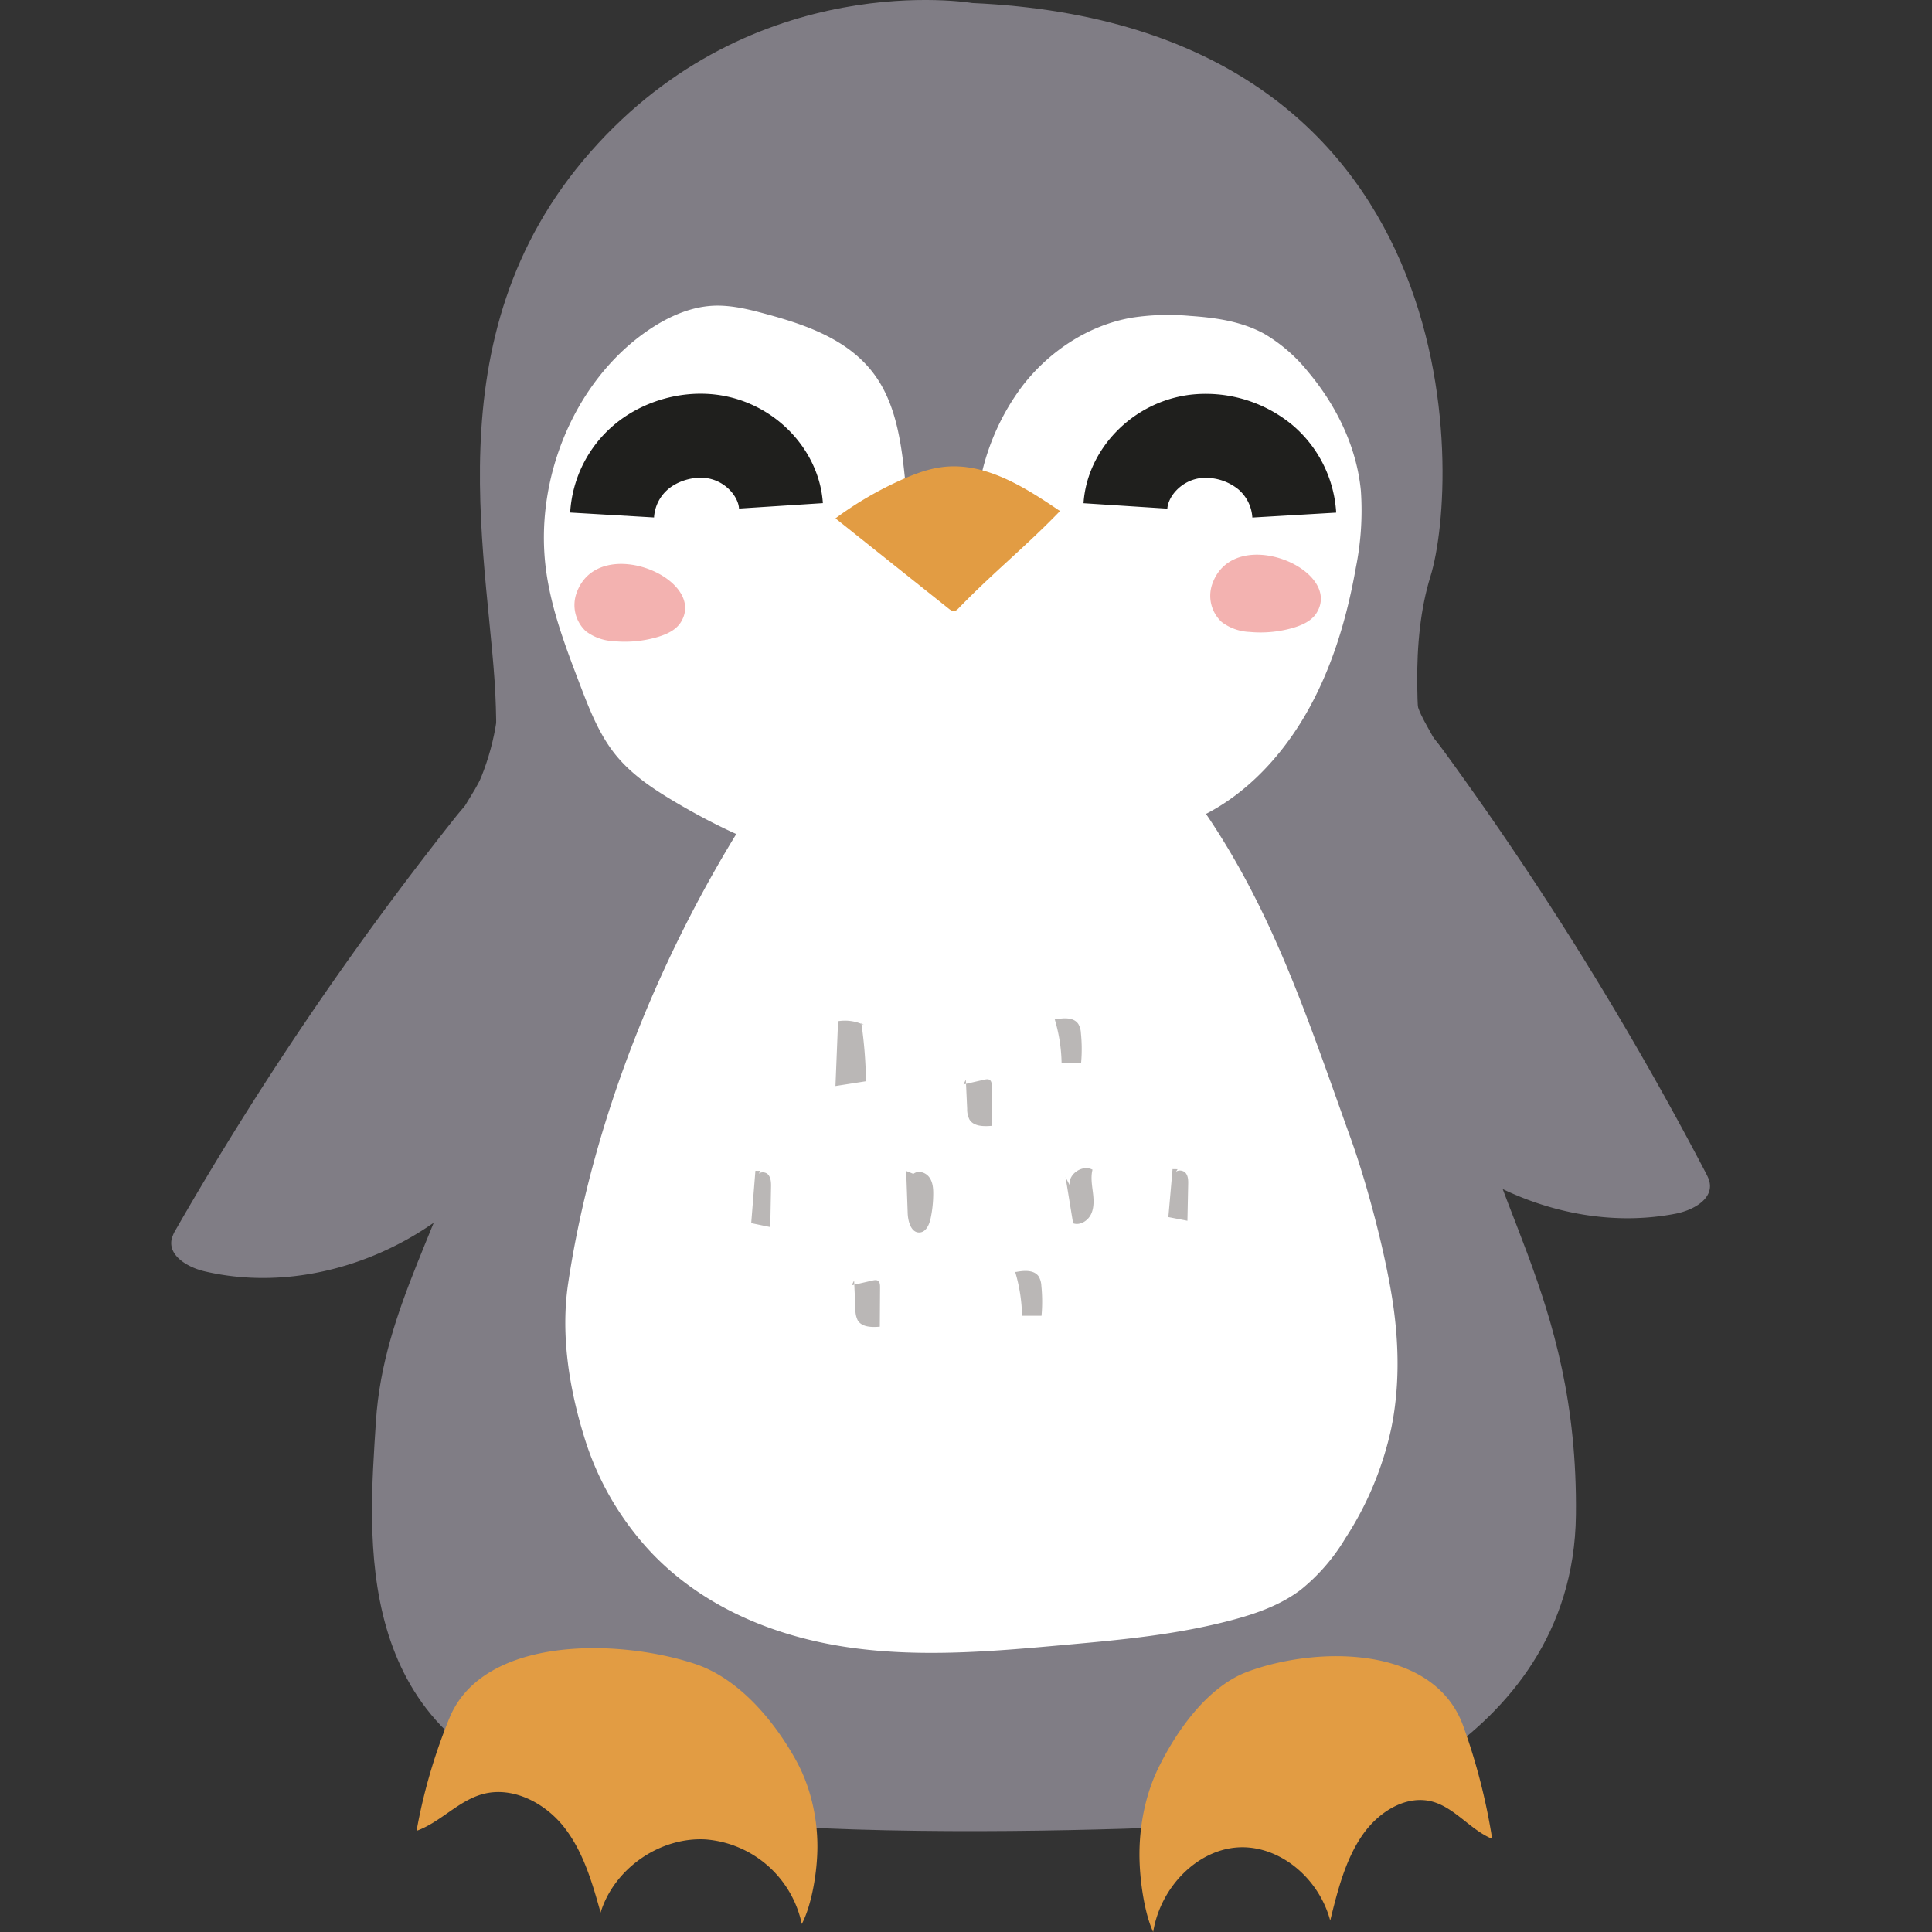 <?xml version="1.0" encoding="utf-8"?>
<svg version="1.1" xmlns="http://www.w3.org/2000/svg" xmlns:xlink="http://www.w3.org/1999/xlink" x="0px" y="0px"
	 viewBox="0 0 23 23" style="enable-background:new 0 0 100 100;" xml:space="preserve">
	 <rect x="0" y="0" width="23" height="23" fill="#333333" stroke="none"/>
	 <path
      d="M11.574.036S8.977-.407 7.029 1.809 5.86 6.775 5.903 8.415c.043 1.64.069 3.36-.26 4.734s-1.082 2.404-1.168 3.778c-.087 1.374-.303 3.68 2.165 4.433s8.918.31 8.918.31 3.172-.814 3.203-3.635c.03-2.66-1.133-3.789-1.306-5.518s-.899-4.13-.426-5.654c.357-1.149.519-6.561-5.455-6.827z"
      fill="#807d85"
    />
    <path
      d="M10.781 5.774c-.044-.451-.1-.926-.353-1.289-.302-.434-.819-.614-1.306-.746-.209-.057-.422-.11-.636-.099-.283.015-.553.141-.791.307-.855.597-1.341 1.756-1.194 2.844.063.466.231.907.397 1.343.112.294.227.593.417.835.191.243.447.414.705.568.692.412 1.442.733 2.228.818 1.113.121 2.2-.139 3.294-.393.229-.053.458-.112.675-.206.545-.236.995-.69 1.311-1.225.316-.535.503-1.149.613-1.773a3.44 3.44 0 0 0 .06-.916c-.051-.529-.297-1.021-.628-1.415a1.912 1.912 0 0 0-.515-.449c-.272-.152-.584-.196-.89-.217a2.878 2.878 0 0 0-.694.021c-.504.087-.971.386-1.3.809a2.772 2.772 0 0 0-.553 1.516c-.288-.163-.403.31-.722.381-.239.063-.101-.536-.118-.714z"
      fill="#fff"
    />
    <path
      d="M12.721 19.578c-.866.079-1.739.158-2.601.036-.862-.122-1.723-.461-2.355-1.119a3.502 3.502 0 0 1-.813-1.398c-.178-.58-.278-1.21-.189-1.814.296-1.99 1.129-4.007 2.185-5.645a.547.547 0 0 1 .218-.191c.134-.065.288-.038.434-.018 1.187.164 2.377-.189 3.57-.296.035-.003.076-.004.101.024.025.028.004.092-.03.08.381-.001.699-.098 1.063-.22-.095.235.037.231-.141.398.941 1.275 1.369 2.613 1.919 4.143.202.563.437 1.455.514 2.055.06.463.06.938-.034 1.394a3.912 3.912 0 0 1-.547 1.308 2.3 2.3 0 0 1-.53.611c-.249.188-.543.288-.836.365-.643.168-1.271.228-1.928.287z"
      fill="#fff"
    />
    <path
      d="M12.619 6.084c-.421-.286-.893-.586-1.398-.524-.164.02-.321.078-.473.145a4.194 4.194 0 0 0-.802.466l1.346 1.073c.02.016.043.033.069.03.021-.003.038-.019.053-.035.407-.421.798-.733 1.205-1.155z"
      fill="#e29c43"
    />
    <path
      d="M7.287 6.131a.979.979 0 0 1 .345-.69c.215-.182.533-.284.836-.246.462.059.804.439.829.827"
      fill="none"
      stroke="#1f1f1d"
      strokeWidth="0.348"
      strokeLinecap="round"
      strokeLinejoin="round"
      strokeMiterlimit="10"
    />
    <path
      d="M6.865 7.056a.425.425 0 0 0 .11.459.592.592 0 0 0 .332.118c.176.017.356 0 .526-.051.106-.032.215-.082.273-.176.321-.52-.982-1.065-1.241-.35zM14.434 6.946a.425.425 0 0 0 .11.459.592.592 0 0 0 .332.118 1.39 1.39 0 0 0 .525-.051c.106-.032.215-.082.273-.176.321-.519-.981-1.065-1.24-.35z"
      fill="#f3b2b0"
    />
    <path
      d="M15.408 6.132a.979.979 0 0 0-.345-.69 1.117 1.117 0 0 0-.836-.246c-.462.059-.804.439-.829.827"
      fill="none"
      stroke="#1f1f1d"
      strokeWidth="0.348"
      strokeLinecap="round"
      strokeLinejoin="round"
      strokeMiterlimit="10"
    />
    <path
      d="M5.35 20.454a6.613 6.613 0 0 0-.391 1.342c.282-.101.493-.355.782-.436.357-.1.744.1.974.392.229.292.335.659.435 1.017.16-.523.704-.902 1.251-.871a1.272 1.272 0 0 1 1.144 1.007c.115-.217.186-.613.186-.924 0-.375-.095-.737-.254-1.024-.251-.455-.673-.976-1.21-1.151-.92-.302-2.517-.328-2.917.648zM17.42 20.549c.156.432.272.883.344 1.342-.248-.101-.434-.355-.688-.436-.315-.1-.655.1-.857.392-.202.292-.295.659-.383 1.017-.141-.523-.62-.902-1.101-.871-.481.031-.919.469-1.007 1.007-.101-.217-.163-.613-.163-.924 0-.375.083-.737.223-1.024.221-.455.593-.976 1.065-1.151.809-.301 2.215-.327 2.567.648z"
      fill="#e29c43"
    />
    <path
      d="M10.285 12.202a.52.52 0 0 0-.308-.045l-.031.772.363-.057a5.179 5.179 0 0 0-.055-.693M8.993 13.938l-.05.623.227.047.009-.475c.001-.051 0-.107-.032-.147s-.11-.041-.126.007l.032-.054M13.959 13.918l-.05.571.227.044.009-.436c.001-.047 0-.098-.032-.135-.033-.036-.11-.038-.126.007l.032-.05M10.788 13.94l.018.504c.004.101.042.235.143.228.076-.005.114-.093.13-.168.02-.093.03-.189.031-.284.001-.072-.005-.148-.048-.206s-.133-.085-.188-.039M11.498 12.853l.016.347a.268.268 0 0 0 .028.129c.051.081.167.082.262.074l.003-.47c0-.029-.002-.063-.027-.078-.018-.011-.041-.006-.062-.002l-.248.057M10.168 15.244l.016.347a.268.268 0 0 0 .028.129c.051.081.167.082.262.074l.003-.47c0-.029-.002-.063-.027-.078-.018-.011-.041-.006-.062-.002l-.248.057M12.555 12.13c.052.171.08.349.083.527h.232c.011-.119.01-.239-.002-.358a.238.238 0 0 0-.031-.109c-.055-.082-.176-.073-.273-.054M12.084 15.137c.052.171.08.349.083.527h.232c.011-.119.01-.239-.002-.358a.238.238 0 0 0-.031-.109c-.055-.082-.176-.073-.273-.054M12.685 14.013l.09.55c.084.03.178-.031.215-.111s.031-.174.02-.262-.026-.179-.004-.265c-.118-.064-.288.049-.273.183"
      fill="#bab7b6"
    />
    <g fill="#807d85">
      <path d="M2.096 14.633a.42.42 0 0 0-.053.121c-.041.199.196.335.393.381.935.219 1.949-.031 2.735-.584.785-.553 1.349-1.387 1.669-2.293.39-1.108.106-4.455-1.432-2.512a39.571 39.571 0 0 0-3.312 4.887z" />
      <path d="M5.914 7.873l.123.803c.026.167.051.335.07.503.021.187.034.375.054.562.019.175.044.35.054.526.002.039-.005.089-.043.098-.037.008-.064-.033-.08-.067l-.098-.216c-.121.077-.228.171-.34.259-.087-.148-.259-.279-.23-.476.031-.205.229-.424.307-.62.17-.425.253-.918.183-1.372z" />
    </g>
    <g fill="#807d85">
      <path d="M20.306 13.961c.02.039.041.079.048.123.033.2-.209.327-.408.365-.943.182-1.947-.109-2.709-.693-.763-.584-1.293-1.439-1.576-2.357-.346-1.122.072-4.456 1.531-2.453a39.917 39.917 0 0 1 3.114 5.015z" />
      <path d="M16.759 7.055l-.154.798c-.032.166-.064.332-.09.5-.028.186-.049.373-.077.559-.026.174-.058.348-.075.523-.004.039.001.09.039.099.037.009.065-.03.082-.064l.107-.212c.118.082.221.18.329.272.093-.144.27-.269.248-.467-.023-.206-.212-.433-.282-.631-.151-.43-.214-.926-.127-1.377z" />
    </g>
  </svg>